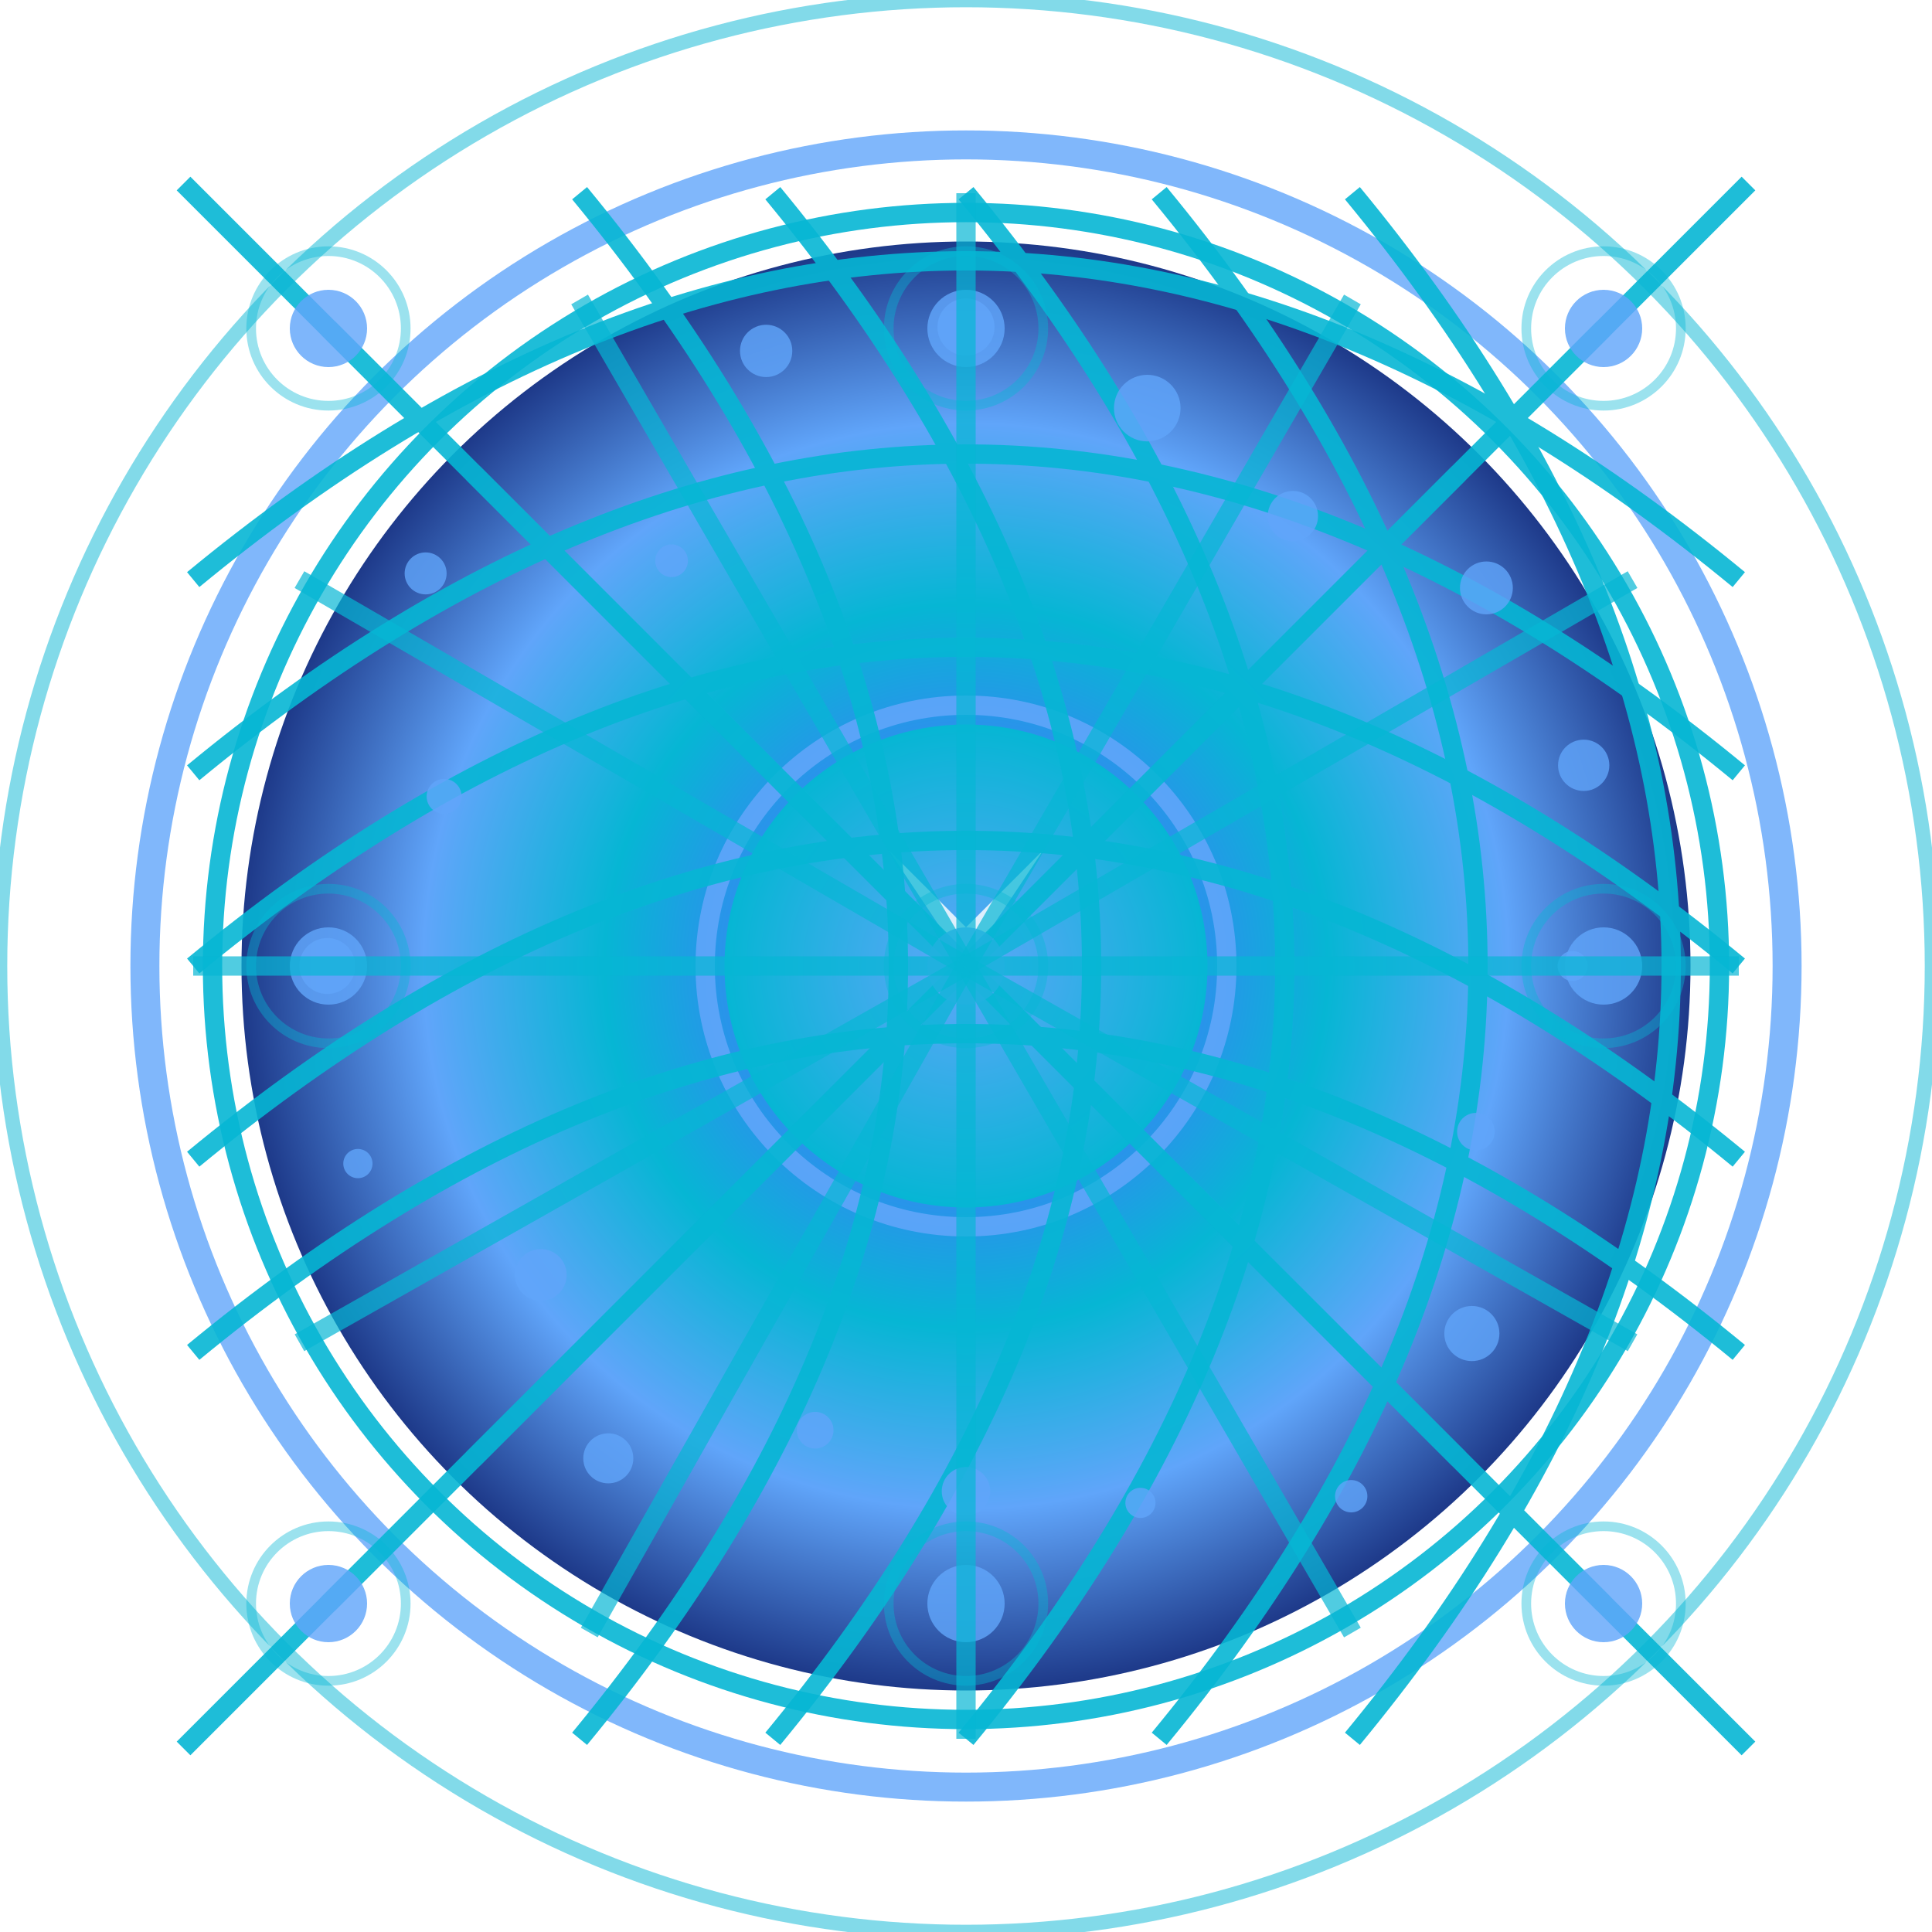 <?xml version="1.0" encoding="utf-8" ?>
<svg xmlns="http://www.w3.org/2000/svg" xmlns:ev="http://www.w3.org/2001/xml-events" xmlns:xlink="http://www.w3.org/1999/xlink" baseProfile="full" height="200" version="1.1" viewBox="0 0 200 200" width="200">
  <title>Logo Arkalia-LUNA - Style ULTRA-MAX</title>
  <defs>
    <radialGradient cx="50%" cy="50%" id="ultraMaxMainGradient-serenity" r="50%">
      <stop offset="0%" stop-color="#1e3a8a"/>
      <stop offset="25%" stop-color="#3b82f6"/>
      <stop offset="50%" stop-color="#06b6d4"/>
      <stop offset="75%" stop-color="#60a5fa"/>
      <stop offset="100%" stop-color="#1e3a8a"/>
    </radialGradient>
    <radialGradient cx="50%" cy="50%" id="ultraMaxBorderGradient-serenity" r="50%">
      <stop offset="0%" stop-color="#60a5fa"/>
      <stop offset="100%" stop-color="#06b6d4"/>
    </radialGradient>
    <radialGradient cx="50%" cy="50%" id="ultraMaxGlowGradient-serenity" r="50%">
      <stop offset="0%" stop-color="#60a5fa"/>
      <stop offset="100%" stop-color="#06b6d4"/>
    </radialGradient>
    <filter id="ultraMaxMainGlow-serenity">
      <feGaussianBlur in="SourceGraphic" stdDeviation="4.2"/>
    </filter>
    <filter id="ultraMaxTurbulence-serenity">
      <feTurbulence baseFrequency="0.01" numOctaves="4" seed="1" stitchTiles="stitch" type="fractalNoise"/>
    </filter>
    <mask id="ultraMaxDepthMask-serenity">
      <circle cx="0" cy="0" fill="white" r="45%"/>
    </mask>
    <pattern height="20" id="ultraMaxGridPattern-serenity" patternUnits="userSpaceOnUse" width="20" x="0" y="0">
      <line opacity="0.3" stroke="#06b6d4" stroke-width="0.5" x1="0" x2="0" y1="0" y2="20"/>
      <line opacity="0.3" stroke="#06b6d4" stroke-width="0.5" x1="0" x2="20" y1="0" y2="0"/>
      <line opacity="0.3" stroke="#06b6d4" stroke-width="0.5" x1="5" x2="5" y1="0" y2="20"/>
      <line opacity="0.3" stroke="#06b6d4" stroke-width="0.5" x1="0" x2="20" y1="5" y2="5"/>
      <line opacity="0.3" stroke="#06b6d4" stroke-width="0.5" x1="10" x2="10" y1="0" y2="20"/>
      <line opacity="0.3" stroke="#06b6d4" stroke-width="0.5" x1="0" x2="20" y1="10" y2="10"/>
      <line opacity="0.3" stroke="#06b6d4" stroke-width="0.5" x1="15" x2="15" y1="0" y2="20"/>
      <line opacity="0.3" stroke="#06b6d4" stroke-width="0.5" x1="0" x2="20" y1="15" y2="15"/>
      <line opacity="0.3" stroke="#06b6d4" stroke-width="0.5" x1="20" x2="20" y1="0" y2="20"/>
      <line opacity="0.3" stroke="#06b6d4" stroke-width="0.5" x1="0" x2="20" y1="20" y2="20"/>
    </pattern>
  </defs>
  <circle cx="100" cy="100" fill="none" filter="url(#ultraMaxMainGlow-serenity)" opacity="0.8" r="85" stroke="#60a5fa" stroke-width="3">
    <animate attributeName="opacity" dur="4.0s" repeatCount="indefinite" values="0.8;0.2;0.8"/>
  </circle>
  <circle cx="100" cy="100" fill="none" opacity="0.5" r="100" stroke="#06b6d4" stroke-width="1.5"/>
  <circle cx="100" cy="100" fill="url(#ultraMaxMainGradient-serenity)" filter="url(#ultraMaxMainGlow-serenity)" r="75"/>
  <circle cx="100" cy="100" fill="none" opacity="0.9" r="78" stroke="url(#ultraMaxBorderGradient-serenity)" stroke-width="2"/>
  <circle cx="100" cy="100" fill="url(#ultraMaxGlowGradient-serenity)" filter="url(#ultraMaxMainGlow-serenity)" r="25"/>
  <circle cx="100" cy="100" fill="none" opacity="0.9" r="27" stroke="#60a5fa" stroke-width="2"/>
  <g>
    <path d="M92 88 L100 96 L108 88 L100 100 Z" fill="white" filter="url(#ultraMaxMainGlow-serenity)" opacity="0.9"/>
  </g>
  <g fill="none" opacity="0.9" stroke="#06b6d4" stroke-width="2">
    <path d="M20.0 60 Q100 -6 180.0 60"/>
    <path d="M20.0 80 Q100 14 180.0 80"/>
    <path d="M20.0 100 Q100 34 180.0 100"/>
    <path d="M20.0 120 Q100 54 180.0 120"/>
    <path d="M20.0 140 Q100 74 180.0 140"/>
    <path d="M60 20.0 Q126 100 60 180.0"/>
    <path d="M80 20.0 Q146 100 80 180.0"/>
    <path d="M100 20.0 Q166 100 100 180.0"/>
    <path d="M120 20.0 Q186 100 120 180.0"/>
    <path d="M140 20.0 Q206 100 140 180.0"/>
    <path d="M19 19 Q100 100 151 151"/>
    <path d="M19 181 Q100 100 151 49"/>
    <path d="M34 34 Q100 100 166 166"/>
    <path d="M34 166 Q100 100 166 34"/>
    <path d="M49 49 Q100 100 181 181"/>
    <path d="M49 151 Q100 100 181 19"/>
  </g>
  <circle cx="100" cy="100" fill="#60a5fa" filter="url(#ultraMaxMainGlow-serenity)" opacity="0.9" r="4"/>
  <circle cx="100" cy="100" fill="none" opacity="0.4" r="8" stroke="#06b6d4" stroke-width="1"/>
  <circle cx="34" cy="100" fill="#60a5fa" filter="url(#ultraMaxMainGlow-serenity)" opacity="0.9" r="4"/>
  <circle cx="34" cy="100" fill="none" opacity="0.4" r="8" stroke="#06b6d4" stroke-width="1"/>
  <circle cx="166" cy="100" fill="#60a5fa" filter="url(#ultraMaxMainGlow-serenity)" opacity="0.9" r="4"/>
  <circle cx="166" cy="100" fill="none" opacity="0.4" r="8" stroke="#06b6d4" stroke-width="1"/>
  <circle cx="100" cy="34" fill="#60a5fa" filter="url(#ultraMaxMainGlow-serenity)" opacity="0.9" r="4"/>
  <circle cx="100" cy="34" fill="none" opacity="0.4" r="8" stroke="#06b6d4" stroke-width="1"/>
  <circle cx="100" cy="166" fill="#60a5fa" filter="url(#ultraMaxMainGlow-serenity)" opacity="0.9" r="4"/>
  <circle cx="100" cy="166" fill="none" opacity="0.4" r="8" stroke="#06b6d4" stroke-width="1"/>
  <circle cx="34" cy="34" fill="#60a5fa" filter="url(#ultraMaxMainGlow-serenity)" opacity="0.9" r="4"/>
  <circle cx="34" cy="34" fill="none" opacity="0.4" r="8" stroke="#06b6d4" stroke-width="1"/>
  <circle cx="166" cy="166" fill="#60a5fa" filter="url(#ultraMaxMainGlow-serenity)" opacity="0.9" r="4"/>
  <circle cx="166" cy="166" fill="none" opacity="0.4" r="8" stroke="#06b6d4" stroke-width="1"/>
  <circle cx="34" cy="166" fill="#60a5fa" filter="url(#ultraMaxMainGlow-serenity)" opacity="0.9" r="4"/>
  <circle cx="34" cy="166" fill="none" opacity="0.4" r="8" stroke="#06b6d4" stroke-width="1"/>
  <circle cx="166" cy="34" fill="#60a5fa" filter="url(#ultraMaxMainGlow-serenity)" opacity="0.9" r="4"/>
  <circle cx="166" cy="34" fill="none" opacity="0.4" r="8" stroke="#06b6d4" stroke-width="1"/>
  <circle cx="162.789" cy="100.0" fill="#60a5fa" opacity="0.8" r="1.55">
    <animate attributeName="opacity" begin="0.0s" dur="2.0s" repeatCount="indefinite" values="0.8;0.2;0.8"/>
  </circle>
  <circle cx="152.784" cy="117.151" fill="#60a5fa" opacity="0.8" r="1.946">
    <animate attributeName="opacity" begin="0.1s" dur="2.0s" repeatCount="indefinite" values="0.8;0.2;0.8"/>
  </circle>
  <circle cx="152.367" cy="138.047" fill="#60a5fa" opacity="0.8" r="2.853">
    <animate attributeName="opacity" begin="0.2s" dur="2.0s" repeatCount="indefinite" values="0.8;0.2;0.8"/>
  </circle>
  <circle cx="139.877" cy="154.887" fill="#60a5fa" opacity="0.8" r="1.674">
    <animate attributeName="opacity" begin="0.3s" dur="2.0s" repeatCount="indefinite" values="0.8;0.2;0.8"/>
  </circle>
  <circle cx="118.058" cy="155.578" fill="#60a5fa" opacity="0.8" r="1.56">
    <animate attributeName="opacity" begin="0.4s" dur="2.0s" repeatCount="indefinite" values="0.8;0.2;0.8"/>
  </circle>
  <circle cx="100.0" cy="154.373" fill="#60a5fa" opacity="0.8" r="2.511">
    <animate attributeName="opacity" begin="0.5s" dur="2.0s" repeatCount="indefinite" values="0.8;0.2;0.8"/>
  </circle>
  <circle cx="84.385" cy="148.058" fill="#60a5fa" opacity="0.8" r="1.898">
    <animate attributeName="opacity" begin="0.6s" dur="2.0s" repeatCount="indefinite" values="0.8;0.2;0.8"/>
  </circle>
  <circle cx="62.971" cy="150.966" fill="#60a5fa" opacity="0.8" r="2.59">
    <animate attributeName="opacity" begin="0.7s" dur="2.0s" repeatCount="indefinite" values="0.8;0.2;0.8"/>
  </circle>
  <circle cx="55.982" cy="131.981" fill="#60a5fa" opacity="0.8" r="2.679">
    <animate attributeName="opacity" begin="0.8s" dur="2.0s" repeatCount="indefinite" values="0.8;0.2;0.8"/>
  </circle>
  <circle cx="37.051" cy="120.453" fill="#60a5fa" opacity="0.8" r="1.513">
    <animate attributeName="opacity" begin="0.9s" dur="2.0s" repeatCount="indefinite" values="0.8;0.2;0.8"/>
  </circle>
  <circle cx="33.884" cy="100" fill="#60a5fa" opacity="0.8" r="2.896">
    <animate attributeName="opacity" begin="1.0s" dur="2.0s" repeatCount="indefinite" values="0.8;0.2;0.8"/>
  </circle>
  <circle cx="45.975" cy="82.446" fill="#60a5fa" opacity="0.8" r="1.811">
    <animate attributeName="opacity" begin="1.1s" dur="2.0s" repeatCount="indefinite" values="0.8;0.2;0.8"/>
  </circle>
  <circle cx="44.061" cy="59.358" fill="#60a5fa" opacity="0.8" r="2.173">
    <animate attributeName="opacity" begin="1.2s" dur="2.0s" repeatCount="indefinite" values="0.8;0.2;0.8"/>
  </circle>
  <circle cx="69.52" cy="58.048" fill="#60a5fa" opacity="0.8" r="1.693">
    <animate attributeName="opacity" begin="1.3s" dur="2.0s" repeatCount="indefinite" values="0.8;0.2;0.8"/>
  </circle>
  <circle cx="79.311" cy="36.327" fill="#60a5fa" opacity="0.8" r="2.707">
    <animate attributeName="opacity" begin="1.4s" dur="2.0s" repeatCount="indefinite" values="0.8;0.2;0.8"/>
  </circle>
  <circle cx="100" cy="33.857" fill="#60a5fa" opacity="0.8" r="2.959">
    <animate attributeName="opacity" begin="1.5s" dur="2.0s" repeatCount="indefinite" values="0.8;0.2;0.8"/>
  </circle>
  <circle cx="118.765" cy="42.248" fill="#60a5fa" opacity="0.8" r="3.446">
    <animate attributeName="opacity" begin="1.6s" dur="2.0s" repeatCount="indefinite" values="0.8;0.2;0.8"/>
  </circle>
  <circle cx="133.839" cy="53.424" fill="#60a5fa" opacity="0.8" r="2.604">
    <animate attributeName="opacity" begin="1.7s" dur="2.0s" repeatCount="indefinite" values="0.8;0.2;0.8"/>
  </circle>
  <circle cx="153.871" cy="60.861" fill="#60a5fa" opacity="0.8" r="2.737">
    <animate attributeName="opacity" begin="1.8s" dur="2.0s" repeatCount="indefinite" values="0.8;0.2;0.8"/>
  </circle>
  <circle cx="163.943" cy="79.224" fill="#60a5fa" opacity="0.8" r="2.655">
    <animate attributeName="opacity" begin="1.9s" dur="2.0s" repeatCount="indefinite" values="0.8;0.2;0.8"/>
  </circle>
  <line filter="url(#ultraMaxMainGlow-serenity)" opacity="0.7" stroke="#06b6d4" stroke-width="2" x1="100" x2="180" y1="100" y2="100">
    <animate attributeName="opacity" begin="0.0s" dur="3.0s" repeatCount="indefinite" values="0.7;1.0;0.7"/>
  </line>
  <line filter="url(#ultraMaxMainGlow-serenity)" opacity="0.7" stroke="#06b6d4" stroke-width="2" x1="100" x2="169" y1="100" y2="139">
    <animate attributeName="opacity" begin="0.2s" dur="3.0s" repeatCount="indefinite" values="0.7;1.0;0.7"/>
  </line>
  <line filter="url(#ultraMaxMainGlow-serenity)" opacity="0.7" stroke="#06b6d4" stroke-width="2" x1="100" x2="140" y1="100" y2="169">
    <animate attributeName="opacity" begin="0.4s" dur="3.0s" repeatCount="indefinite" values="0.7;1.0;0.7"/>
  </line>
  <line filter="url(#ultraMaxMainGlow-serenity)" opacity="0.7" stroke="#06b6d4" stroke-width="2" x1="100" x2="100" y1="100" y2="180">
    <animate attributeName="opacity" begin="0.6s" dur="3.0s" repeatCount="indefinite" values="0.7;1.0;0.7"/>
  </line>
  <line filter="url(#ultraMaxMainGlow-serenity)" opacity="0.7" stroke="#06b6d4" stroke-width="2" x1="100" x2="61" y1="100" y2="169">
    <animate attributeName="opacity" begin="0.8s" dur="3.0s" repeatCount="indefinite" values="0.7;1.0;0.7"/>
  </line>
  <line filter="url(#ultraMaxMainGlow-serenity)" opacity="0.7" stroke="#06b6d4" stroke-width="2" x1="100" x2="31" y1="100" y2="139">
    <animate attributeName="opacity" begin="1.0s" dur="3.0s" repeatCount="indefinite" values="0.7;1.0;0.7"/>
  </line>
  <line filter="url(#ultraMaxMainGlow-serenity)" opacity="0.7" stroke="#06b6d4" stroke-width="2" x1="100" x2="20" y1="100" y2="100">
    <animate attributeName="opacity" begin="1.2s" dur="3.0s" repeatCount="indefinite" values="0.7;1.0;0.7"/>
  </line>
  <line filter="url(#ultraMaxMainGlow-serenity)" opacity="0.7" stroke="#06b6d4" stroke-width="2" x1="100" x2="31" y1="100" y2="60">
    <animate attributeName="opacity" begin="1.4s" dur="3.0s" repeatCount="indefinite" values="0.7;1.0;0.7"/>
  </line>
  <line filter="url(#ultraMaxMainGlow-serenity)" opacity="0.7" stroke="#06b6d4" stroke-width="2" x1="100" x2="60" y1="100" y2="31">
    <animate attributeName="opacity" begin="1.6s" dur="3.0s" repeatCount="indefinite" values="0.7;1.0;0.7"/>
  </line>
  <line filter="url(#ultraMaxMainGlow-serenity)" opacity="0.7" stroke="#06b6d4" stroke-width="2" x1="100" x2="100" y1="100" y2="20">
    <animate attributeName="opacity" begin="1.8s" dur="3.0s" repeatCount="indefinite" values="0.7;1.0;0.7"/>
  </line>
  <line filter="url(#ultraMaxMainGlow-serenity)" opacity="0.7" stroke="#06b6d4" stroke-width="2" x1="100" x2="140" y1="100" y2="31">
    <animate attributeName="opacity" begin="2.0s" dur="3.0s" repeatCount="indefinite" values="0.7;1.0;0.7"/>
  </line>
  <line filter="url(#ultraMaxMainGlow-serenity)" opacity="0.7" stroke="#06b6d4" stroke-width="2" x1="100" x2="169" y1="100" y2="60">
    <animate attributeName="opacity" begin="2.2s" dur="3.0s" repeatCount="indefinite" values="0.7;1.0;0.7"/>
  </line>
</svg>
